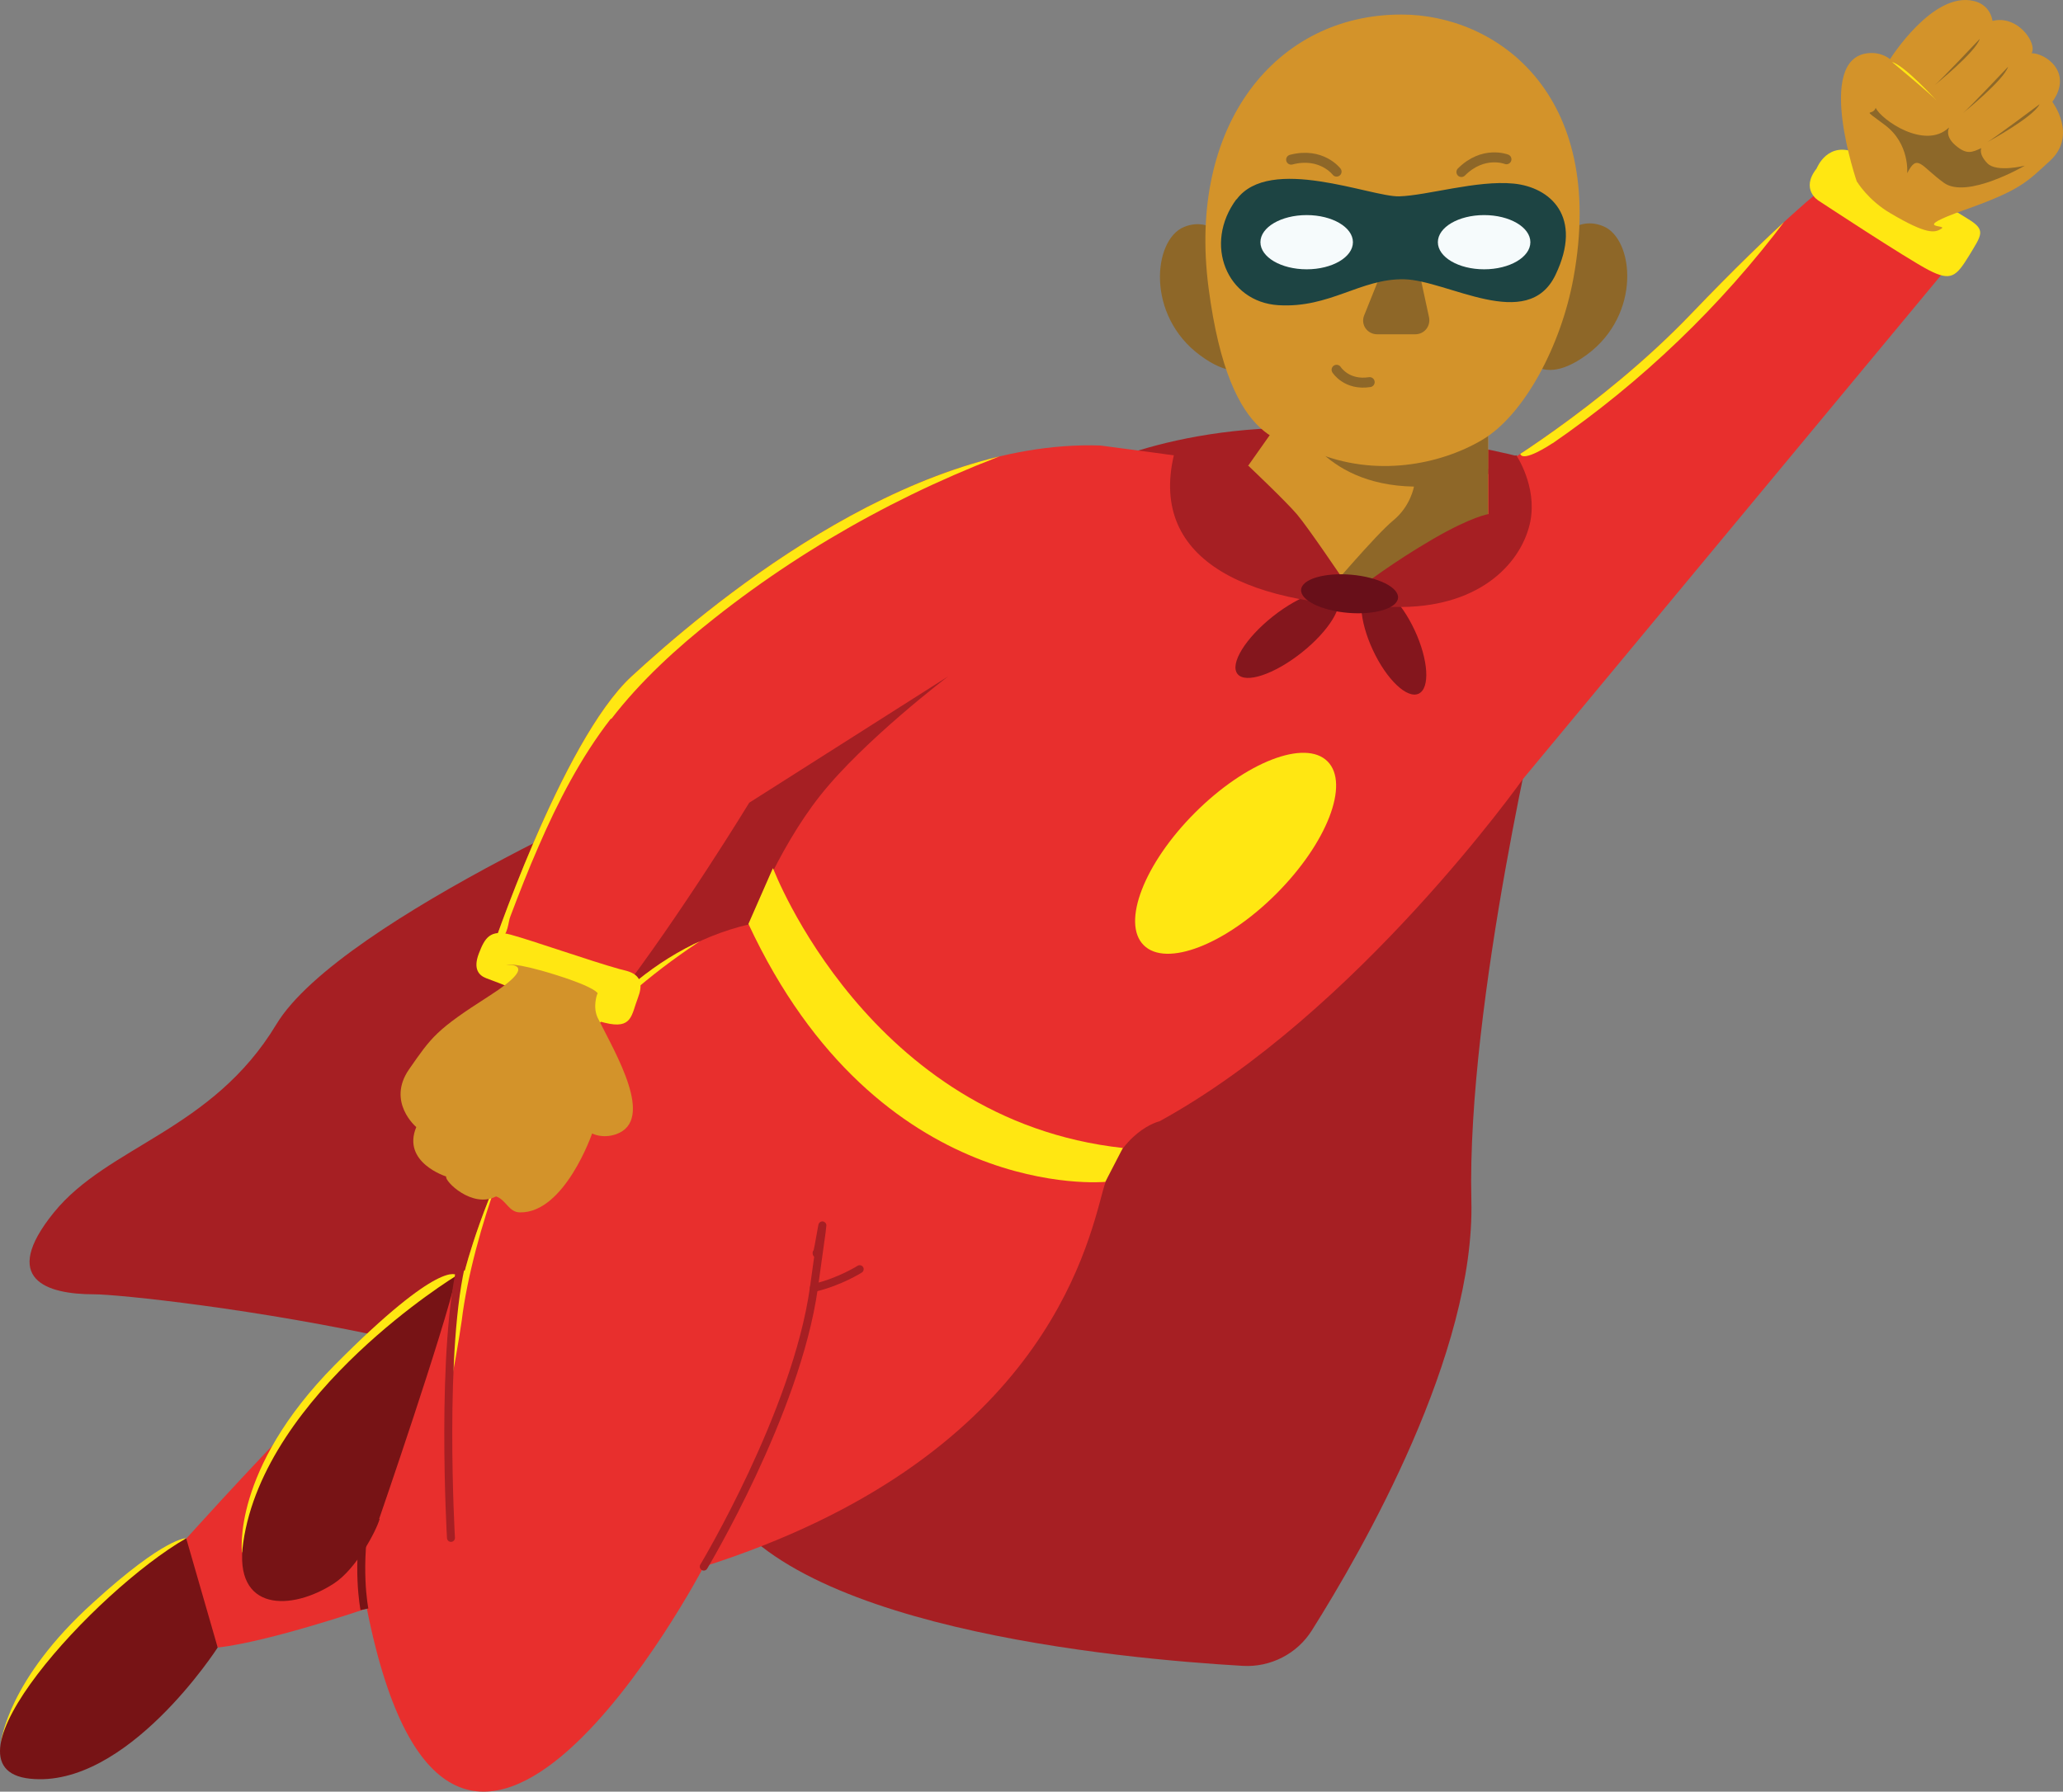 <?xml version="1.0" encoding="UTF-8"?>
<svg id="Layer_2" data-name="Layer 2" xmlns="http://www.w3.org/2000/svg" xmlns:xlink="http://www.w3.org/1999/xlink" viewBox="0 0 5005.76 4348.15">
  <rect x="0" y="0" width="5005.76" height="4348.15" fill="#808080" stroke="none"/>
  <defs>
    <clipPath id="clippath">
      <path d="M4425.48,454.26l301.87,192.54-1032.36,1244.26s-401.53,566.98-881.43,830.15c0,0-97.72,22.25-137.39,168.35-39.67,146.1-153.84,653.09-968.51,912.39,0,0-607.61,1158.14-817.57,101.59,0,0-235.11,80.31-360.89,94.82,0,0-76.44-142.23-76.44-265.11,0,0,544.72-607.61,675.34-650.19,0,0,179.96-720.82,689.86-839.82,0,0,65.79-178.03,172.22-312.52,106.43-134.49,310.58-289.29,310.58-289.29l-482.8,306.71s-165.45,271.88-323.16,477l-307.68-100.62s175.12-526.34,345.41-683.08c170.29-156.74,659.86-576.65,1137.83-560.21,0,0,193.51,25.16,358.96,49.34l581.49,20.32s271.88-158.68,492.48-388.95c220.6-230.27,323.16-307.68,323.16-307.68h-.97Z" fill="none"/>
    </clipPath>
    <clipPath id="clippath-1">
      <polygon points="3139.62 972.86 3028.35 1130.57 3261.53 1440.18 3610.81 1266.02 3610.81 972.86 3139.62 972.86" fill="none"/>
    </clipPath>
  </defs>
  <path d="M3768.52,600.35s47.41-82.24,121.91-51.28c74.5,30.96,92.88,213.83-39.67,311.55-132.55,97.72-167.38-28.06-167.38-28.06l85.14-231.24v-.97Z" fill="#8e6728"/>
  <path d="M2994.49,602.29s-47.41-82.24-121.91-51.28c-74.5,30.96-92.88,213.83,39.67,311.55,132.55,97.72,167.38-28.06,167.38-28.06l-85.14-231.24v-.97Z" fill="#8e6728"/>
  <path d="M3744.33,1664.65s-185.77,768.23-174.16,1248.13c9.68,371.54-263.17,847.56-387.02,1043.98-35.8,57.08-100.62,89.98-167.38,86.11-300.9-17.42-1134.92-93.85-1281.99-427.65-147.07-333.8-1390.35-474.09-1505.49-474.09s-229.31-35.8-97.72-198.35c131.59-162.55,384.11-198.35,539.89-456.68,155.77-258.33,984.96-609.55,984.96-609.55l714.04-435.39,1374.87,223.5h0Z" fill="#a61f23"/>
  <path d="M2.86,4226.69s15.48-149.97,223.5-337.67c175.12-159.64,225.44-155.77,225.44-155.77" fill="#ffe712"/>
  <path d="M2623.92,1147.98s261.24-146.1,685.02-101.59c423.78,44.51,521.5,113.2,521.5,113.2l-99.66,123.85-1080.74-57.08-26.12-78.37Z" fill="#a61f23"/>
  <g>
    <path d="M4425.48,454.26l301.87,192.54-1032.36,1244.26s-401.53,566.98-881.43,830.15c0,0-97.72,22.25-137.39,168.35-39.67,146.1-153.84,653.09-968.51,912.39,0,0-607.61,1158.14-817.57,101.59,0,0-235.11,80.31-360.89,94.82,0,0-76.44-142.23-76.44-265.11,0,0,544.72-607.61,675.34-650.19,0,0,179.96-720.82,689.86-839.82,0,0,65.79-178.03,172.22-312.52,106.43-134.49,310.58-289.29,310.58-289.29l-482.8,306.71s-165.45,271.88-323.16,477l-307.68-100.62s175.12-526.34,345.41-683.08c170.29-156.74,659.86-576.65,1137.83-560.21,0,0,193.51,25.16,358.96,49.34l581.49,20.32s271.88-158.68,492.48-388.95c220.6-230.27,323.16-307.68,323.16-307.68h-.97Z" fill="#e82f2d"/>
    <g clip-path="url(#clippath)">
      <g>
        <path d="M1483.19,1744.95c71.6-92.88,158.68-172.22,250.59-244.79,236.08-186.74,506.02-331.87,791.45-428.62-171.25-.97-340.57,48.38-494.41,122.88-153.84,75.47-294.13,175.12-428.62,281.55-77.4,60.96-152.87,124.81-212.86,203.18-65.79,86.11-109.33,186.74-151.9,286.39-28.06,64.83-55.15,129.65-73.53,198.35-6.77,26.12-12.58,55.15-2.9,80.31,6.77,15.48,31.93,42.57,52.25,33.86,20.32-8.71,19.35-40.64,25.16-54.18,21.29-56.12,43.54-113.2,67.73-168.35,47.41-109.33,102.56-216.73,176.09-311.55l.97.97Z" fill="#ffe712"/>
        <path d="M1206.47,2863.43c93.85-254.46,297.03-458.61,527.31-601.81,19.35-11.61,41.6-32.9,30.96-52.25-9.68-18.38-237.05,177.06-256.4,184.8-225.44,89.01-218.66,69.66-333.8,283.49-81.27,151.9-67.73,245.75-66.76,417.98.97,172.22-30.96,314.45-20.32,283.49,10.64-30.96,28.06-141.26,32.9-174.16,12.58-105.46,50.31-240.92,87.08-340.57l-.97-.97Z" fill="#ffe712"/>
        <path d="M3766.58,1076.38c216.73-149,409.27-333.8,566.98-543.76-56.12,25.16-105.46,62.89-151.9,102.56-98.69,82.24-190.61,171.25-282.52,260.27-48.38,46.44-96.75,93.85-145.13,140.29-48.38,46.44-68.7,58.05-64.83,66.76,8.71,18.38,69.66-21.29,78.37-27.09l-.97.97Z" fill="#ffe712"/>
      </g>
    </g>
  </g>
  <ellipse cx="2998.15" cy="2070.84" rx="315.42" ry="139.33" transform="translate(-586.17 2726.54) rotate(-45)" fill="#ffe712"/>
  <path d="M1876.01,2107.78s231.24,610.52,848.53,678.25l-42.57,82.24s-549.56,53.21-865.95-626l59.02-134.49h.97Z" fill="#ffe712"/>
  <ellipse cx="3123.29" cy="1540.04" rx="153.84" ry="56.12" transform="translate(-281.01 2273.15) rotate(-38.4)" fill="#84161d"/>
  <ellipse cx="3381.94" cy="1553.64" rx="56.12" ry="143.2" transform="translate(-339.77 1568.34) rotate(-24.9)" fill="#84161d"/>
  <path d="M587.25,3769.05s-27.09-201.25,225.44-456.68c258.33-260.27,295.1-217.7,295.1-217.7l-520.54,673.41v.97Z" fill="#ffe712"/>
  <path d="M920.08,3685.84s155.77-450.87,187.7-590.2c0,0-465.39,283.49-517.63,648.25-24.19,168.35,117.07,166.42,220.6,98.69,53.21-34.83,101.59-125.78,110.3-155.77l-.97-.97Z" fill="#771315"/>
  <path d="M528.23,3998.35s-220.6,343.48-455.71,318.32c-235.11-25.16,157.71-455.71,379.28-583.43,0,0,76.44,265.11,76.44,265.11Z" fill="#771315"/>
  <path d="M4408.06,408.78s27.09-70.63,99.66-35.8c72.57,34.83,188.67,110.3,268.01,158.68,43.89,26.76,32.9,37.73,1.94,89.01-30.96,50.31-43.54,62.89-97.72,34.83-54.18-28.06-267.04-168.35-267.04-168.35,0,0-45.47-27.09-4.84-78.37h0Z" fill="#ffe712"/>
  <path d="M4505.78,441.68s-102.56-298,26.12-312.52c33.86-3.87,54.18,14.51,54.18,14.51,0,0,103.53-165.45,203.18-141.26,25.16,5.81,41.6,24.19,45.47,48.38,60.95-15.48,109.33,54.18,94.82,78.37,33.86,0,101.59,46.44,50.31,118.04,0,0,61.92,81.27-5.81,143.2-56.12,51.28-70.63,70.63-207.05,119.01-136.42,48.38-39.67,34.83-56.12,45.47-16.45,10.64-35.8,14.51-122.88-36.77-55.15-31.93-82.24-77.4-82.24-77.4v.97Z" fill="#d3932a"/>
  <g>
    <polygon points="3139.62 972.86 3028.35 1130.57 3261.53 1440.18 3610.81 1266.02 3610.81 972.86 3139.62 972.86" fill="#d3932a"/>
    <g clip-path="url(#clippath-1)">
      <path d="M3143.49,1008.66s58.05,168.35,287.36,172.22c0,0-7.74,47.41-50.31,82.24-42.57,34.83-165.45,179.96-165.45,179.96l215.76,4.84,202.22-166.42-16.45-289.29-537.95-15.48,65.79,30.96-.97.97Z" fill="#8e6728"/>
    </g>
  </g>
  <path d="M3679.51,1105.41s50.31,74.5,33.86,159.64c-19.35,96.75-116.1,206.09-311.55,208.02-368.63,3.87-614.39-110.3-553.43-368.63l82.24-8.71,98.69,34.83s90.95,86.11,118.04,118.04c27.09,31.93,115.14,162.55,115.14,162.55l48.38,6.77s70.63-54.18,165.45-109.33c94.82-55.15,135.46-60.96,135.46-60.96v-110.3l68.7-32.9-.97.97Z" fill="#a61f23"/>
  <ellipse cx="3274.67" cy="1441.04" rx="46.44" ry="118.04" transform="translate(1559.18 4580.65) rotate(-85.1)" fill="#680f19"/>
  <path d="M3399.89,35.31c-301.87,0-519.57,265.11-467.32,663.73,52.25,398.63,194.48,371.54,256.4,397.66,148.03,62.89,305.74,30.96,407.33-29.03,101.59-59.99,191.57-228.34,221.57-392.82,82.24-448.94-188.67-639.54-417.01-639.54h-.97Z" fill="#d3932a"/>
  <path d="M3351.51,662.28l-41.6,103.53c-8.71,22.25,7.74,45.47,31.93,45.47h91.92c22.25,0,37.73-19.35,33.86-40.64l-23.22-107.4c-3.87-17.42-20.32-28.06-38.7-26.12l-26.12,3.87c-12.58,1.94-22.25,9.68-27.09,20.32l-.97.97Z" fill="#8e6728"/>
  <g>
    <path d="M3000.29,484.25c80.31-109.33,327.03-5.81,394.76-7.74,67.73-1.94,188.67-39.67,277.68-30.96,89.01,8.71,169.32,80.31,101.59,221.57-67.73,141.26-262.2,12.58-367.67,10.64-105.46-1.94-179.96,70.63-304.77,62.89-124.81-7.74-182.86-148.03-101.59-257.37v.97Z" fill="#1d4443"/>
    <ellipse cx="3170.58" cy="587.78" rx="112.23" ry="65.79" fill="#f6fbfc"/>
    <ellipse cx="3601.13" cy="587.78" rx="112.23" ry="65.79" fill="#f6fbfc"/>
  </g>
  <path d="M3243.15,897.39s24.19,38.7,80.31,29.99" fill="none" stroke="#8e6728" stroke-linecap="round" stroke-miterlimit="10" stroke-width="24.19"/>
  <path d="M3243.15,416.52s-36.77-48.38-110.3-29.03" fill="none" stroke="#8e6728" stroke-linecap="round" stroke-miterlimit="10" stroke-width="24.19"/>
  <path d="M3655.32,386.53s-56.12-22.25-109.33,30.96" fill="none" stroke="#8e6728" stroke-linecap="round" stroke-miterlimit="10" stroke-width="24.19"/>
  <path d="M1707.66,3801.94s224.47-373.47,267.04-675.34c42.57-301.87,6.77-58.05,6.77-86.11" fill="none" stroke="#a61f23" stroke-linecap="round" stroke-miterlimit="10" stroke-width="19.35"/>
  <path d="M2085.97,3080.16s-48.38,30.96-111.27,45.47" fill="none" stroke="#a61f23" stroke-linecap="round" stroke-miterlimit="10" stroke-width="19.35"/>
  <path d="M1094.24,3732.28s-27.09-466.35,29.03-680.18" fill="none" stroke="#a61f23" stroke-linecap="round" stroke-miterlimit="10" stroke-width="19.35"/>
  <path d="M884.28,3905.47s-21.29-105.46,6.77-244.79" fill="none" stroke="#771315" stroke-miterlimit="10" stroke-width="19.35"/>
  <path d="M1548.02,2421.26c-16.45,42.57-13.55,77.4-80.31,60.95-61.92-14.51-213.83-81.27-288.33-108.36-17.42-6.77-31.93-22.25-17.42-59.99,14.51-37.73,27.09-59.02,77.4-45.47,50.31,13.55,193.51,63.86,263.17,83.21,20.32,5.81,68.7,9.68,45.47,69.66h0Z" fill="#ffe712"/>
  <path d="M1449.33,2412.12s-12.58,31.93,1.94,59.99c42.57,85.14,139.33,246.72,43.54,280.59-33.86,11.61-58.05-1.94-58.05-1.94,0,0-66.76,193.51-175.12,191.57-27.09,0-33.86-30.96-58.05-38.7-58.05,29.99-125.78-37.73-120.94-48.38,0,0-108.36-33.86-72.57-119.97,0,0-72.57-60.95-17.42-140.29,55.15-79.34,65.79-95.79,194.48-178.03,128.68-82.24,41.6-75.47,41.6-75.47,0,0,17.42-7.74,119.01,24.19,101.59,31.93,102.56,45.47,102.56,45.47l-.97.97Z" fill="#d3932a"/>
  <path d="M4729.29,310.09s-11.61,19.35,15.48,42.57c27.09,23.22,39.67,17.42,62.89,6.77,0,0-7.74,13.55,14.51,36.77,22.25,23.22,90.95,5.81,90.95,5.81,0,0-140.29,82.24-196.41,41.6-56.12-40.64-63.86-72.57-89.01-23.22,0,0,6.77-71.6-54.18-117.07-60.96-45.47-29.99-19.35-22.25-41.6,13.55,29.03,119.01,102.56,177.06,48.38h.97Z" fill="#8d6829"/>
  <path d="M4803.79,94.33s-95.79,101.59-109.33,112.23c0,0,99.66-80.31,109.33-112.23Z" fill="#8d6829"/>
  <path d="M4590.93,150.45s97.72,81.27,108.36,93.85c0,0-77.4-85.14-108.36-93.85h0Z" fill="#ffe712"/>
  <path d="M4872.48,162.06s-95.79,101.59-109.33,112.23c0,0,99.66-80.31,109.33-112.23Z" fill="#8d6829"/>
  <path d="M4948.92,253.01s-111.27,83.21-126.75,91.92c0,0,112.23-60.96,126.75-91.92Z" fill="#8d6829"/>
</svg>